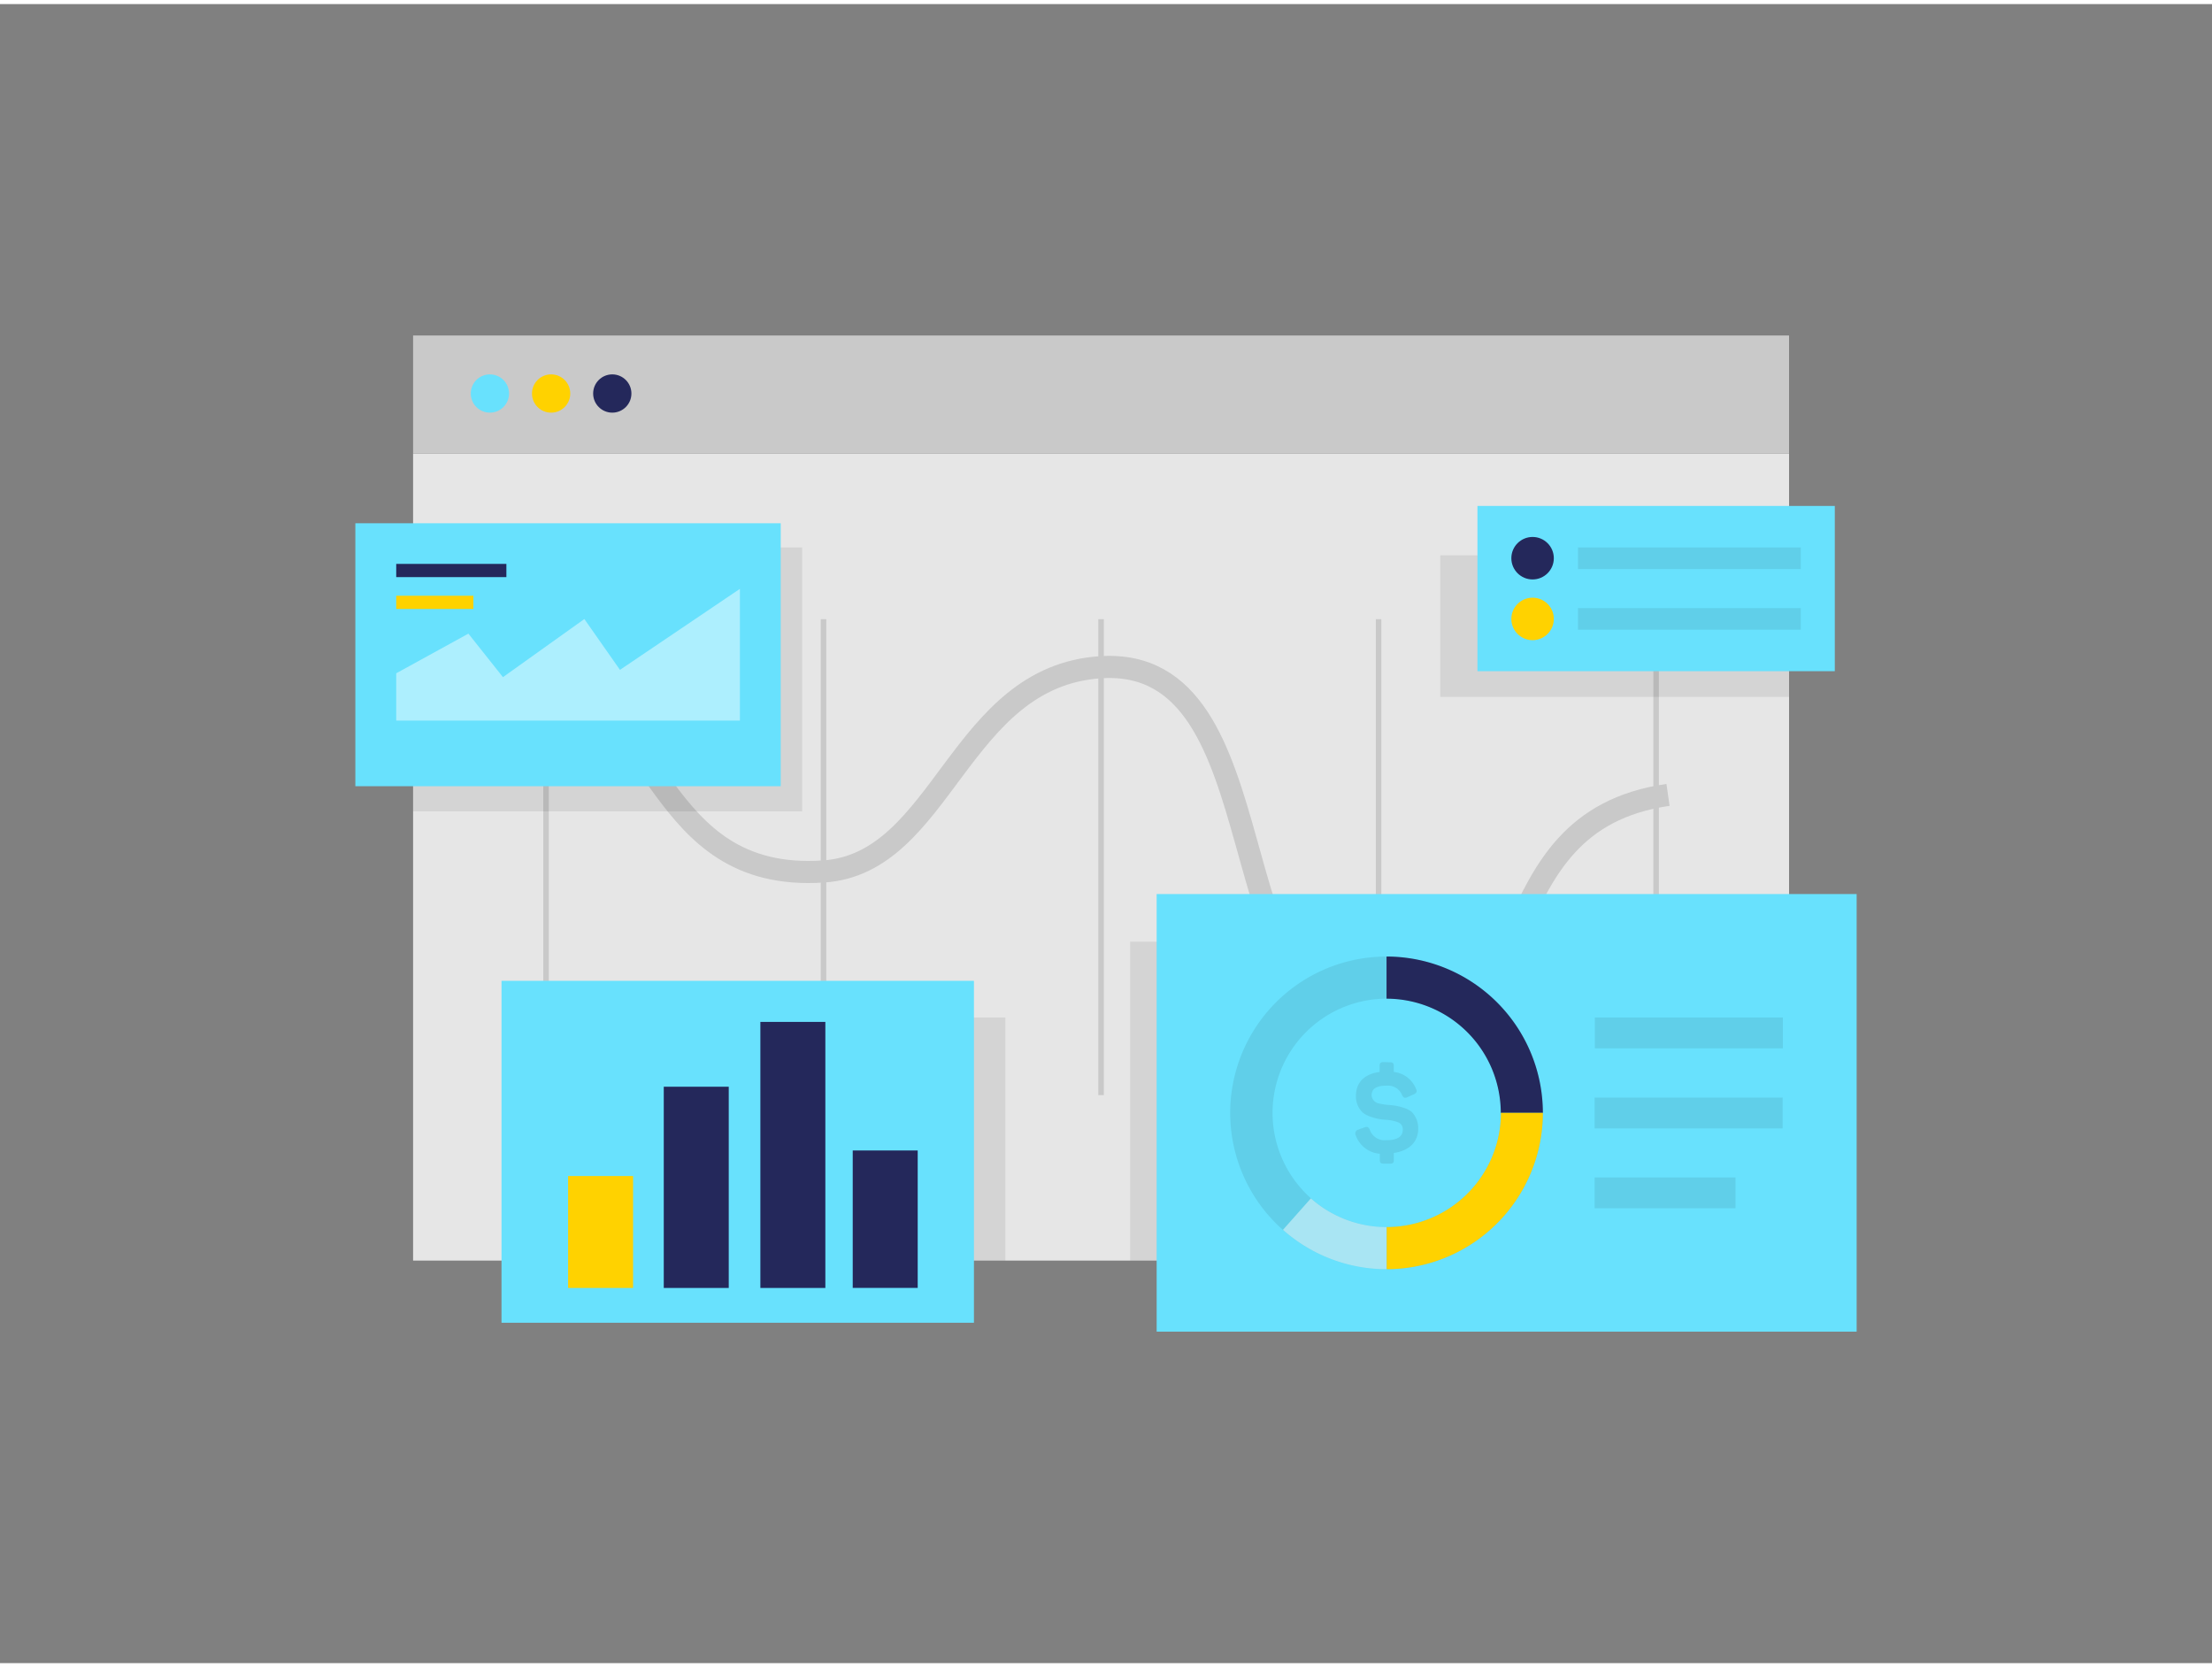<svg id="Layer_1" data-name="Layer 1" xmlns="http://www.w3.org/2000/svg" viewBox="0 0 400 300" width="406" height="306" class="illustration"><rect x="0" y="0" width="400" height="300" fill="#808080" stroke="none"/><title>_</title><rect x="74.7" y="81.31" width="248.82" height="145.9" fill="#e6e6e6"></rect><rect x="74.7" y="59.93" width="248.82" height="21.38" fill="#c9c9c9"></rect><path d="M301.63,143c-34.57,4.93-20.88,45.35-52.34,43.1-30.17-2.15-17-68.25-50.18-66.19-25.85,1.6-28.52,35.5-50.19,36.94-31.16,2.09-29-31.59-50.18-31.37" fill="none" stroke="#c9c9c9" stroke-miterlimit="10" stroke-width="4"></path><line x1="98.74" y1="111.23" x2="98.74" y2="197.29" fill="none" stroke="#c9c9c9" stroke-miterlimit="10"></line><line x1="148.92" y1="111.23" x2="148.92" y2="197.29" fill="none" stroke="#c9c9c9" stroke-miterlimit="10"></line><line x1="199.11" y1="111.23" x2="199.11" y2="197.29" fill="none" stroke="#c9c9c9" stroke-miterlimit="10"></line><line x1="249.29" y1="111.23" x2="249.29" y2="197.29" fill="none" stroke="#c9c9c9" stroke-miterlimit="10"></line><line x1="299.48" y1="111.23" x2="299.48" y2="197.29" fill="none" stroke="#c9c9c9" stroke-miterlimit="10"></line><rect x="74.7" y="98.25" width="70.35" height="47.73" opacity="0.08"></rect><rect x="111.46" y="183.25" width="70.35" height="43.96" opacity="0.08"></rect><rect x="204.37" y="169.55" width="71.4" height="57.66" opacity="0.08"></rect><rect x="260.45" y="99.68" width="63.07" height="25.6" opacity="0.08"></rect><rect x="64.26" y="93.88" width="76.92" height="47.55" fill="#68e1fd"></rect><polygon points="71.65 129.57 71.65 121.01 84.7 113.84 90.95 121.71 105.67 111.2 112.11 120.39 133.8 105.74 133.8 129.57 71.65 129.57" fill="#fff" opacity="0.46"></polygon><rect x="71.65" y="106.99" width="13.95" height="2.39" fill="#ffd200"></rect><rect x="71.65" y="101.23" width="19.92" height="2.39" fill="#24285b"></rect><rect x="90.69" y="176.62" width="85.43" height="61.83" fill="#68e1fd"></rect><rect x="102.73" y="211.92" width="11.75" height="20.24" fill="#ffd200"></rect><rect x="154.2" y="207.3" width="11.75" height="24.85" fill="#24285b"></rect><rect x="120.03" y="195.77" width="11.75" height="36.39" fill="#24285b"></rect><rect x="137.5" y="184.05" width="11.75" height="48.11" fill="#24285b"></rect><rect x="209.16" y="160.93" width="126.58" height="79.13" fill="#68e1fd"></rect><path d="M250.76,228.77A28.27,28.27,0,1,1,279,200.5,28.31,28.31,0,0,1,250.76,228.77Zm0-48.92a20.65,20.65,0,1,0,20.66,20.65A20.67,20.67,0,0,0,250.76,179.85Z" opacity="0.08"></path><path d="M250.76,228.77A28.22,28.22,0,0,1,232,221.65l5.05-5.69a20.64,20.64,0,0,0,13.7,5.19Z" fill="#fff" opacity="0.46"></path><path d="M279,200.5h-7.61a20.68,20.68,0,0,0-20.66-20.65v-7.62A28.3,28.3,0,0,1,279,200.5Z" fill="#24285b"></path><path d="M250.76,228.77v-7.62a20.68,20.68,0,0,0,20.66-20.65H279A28.3,28.3,0,0,1,250.76,228.77Z" fill="#ffd200"></path><g opacity="0.08"><path d="M251.38,191.35c.51,0,.66.18.66.68v1.07a4.89,4.89,0,0,1,4,3c.26.53.15.81-.44,1.07l-1.07.48c-.5.24-.74.14-1-.39a2.74,2.74,0,0,0-2.79-1.68c-1.86,0-2.71.55-2.71,1.79a1.65,1.65,0,0,0,1.51,1.46,10.78,10.78,0,0,0,1.57.24,10.3,10.3,0,0,1,2.9.57,4.1,4.1,0,0,1,1.29.7,4.22,4.22,0,0,1,1.16,3c0,2.38-1.59,4-4.41,4.41V209c0,.5-.15.68-.66.68h-1.2c-.5,0-.67-.18-.67-.68v-1.11a5,5,0,0,1-4.37-3.37.71.71,0,0,1,.5-1l1.07-.39c.55-.2.79-.07,1,.48a2.85,2.85,0,0,0,2.95,1.83c2,0,3-.63,3-1.92a1.33,1.33,0,0,0-.94-1.35,7.49,7.49,0,0,0-2.16-.42,9.86,9.86,0,0,1-2.93-.63,4.3,4.3,0,0,1-1.26-.72,4,4,0,0,1-1.18-3c0-2.36,1.48-3.93,4.28-4.3V192c0-.5.17-.68.67-.68Z"></path></g><rect x="288.4" y="183.25" width="34" height="5.58" opacity="0.08"></rect><rect x="288.36" y="197.73" width="34" height="5.58" opacity="0.08"></rect><rect x="288.36" y="212.17" width="25.47" height="5.58" opacity="0.08"></rect><rect x="267.17" y="90.75" width="64.62" height="29.88" fill="#68e1fd"></rect><circle cx="277.14" cy="100.2" r="3.84" fill="#24285b"></circle><rect x="285.35" y="98.25" width="40.29" height="3.91" opacity="0.08"></rect><circle cx="277.14" cy="111.18" r="3.84" fill="#ffd200"></circle><rect x="285.35" y="109.22" width="40.29" height="3.91" opacity="0.08"></rect><circle cx="88.59" cy="70.42" r="3.46" fill="#68e1fd"></circle><circle cx="99.66" cy="70.42" r="3.46" fill="#ffd200"></circle><circle cx="110.72" cy="70.42" r="3.46" fill="#24285b"></circle></svg>